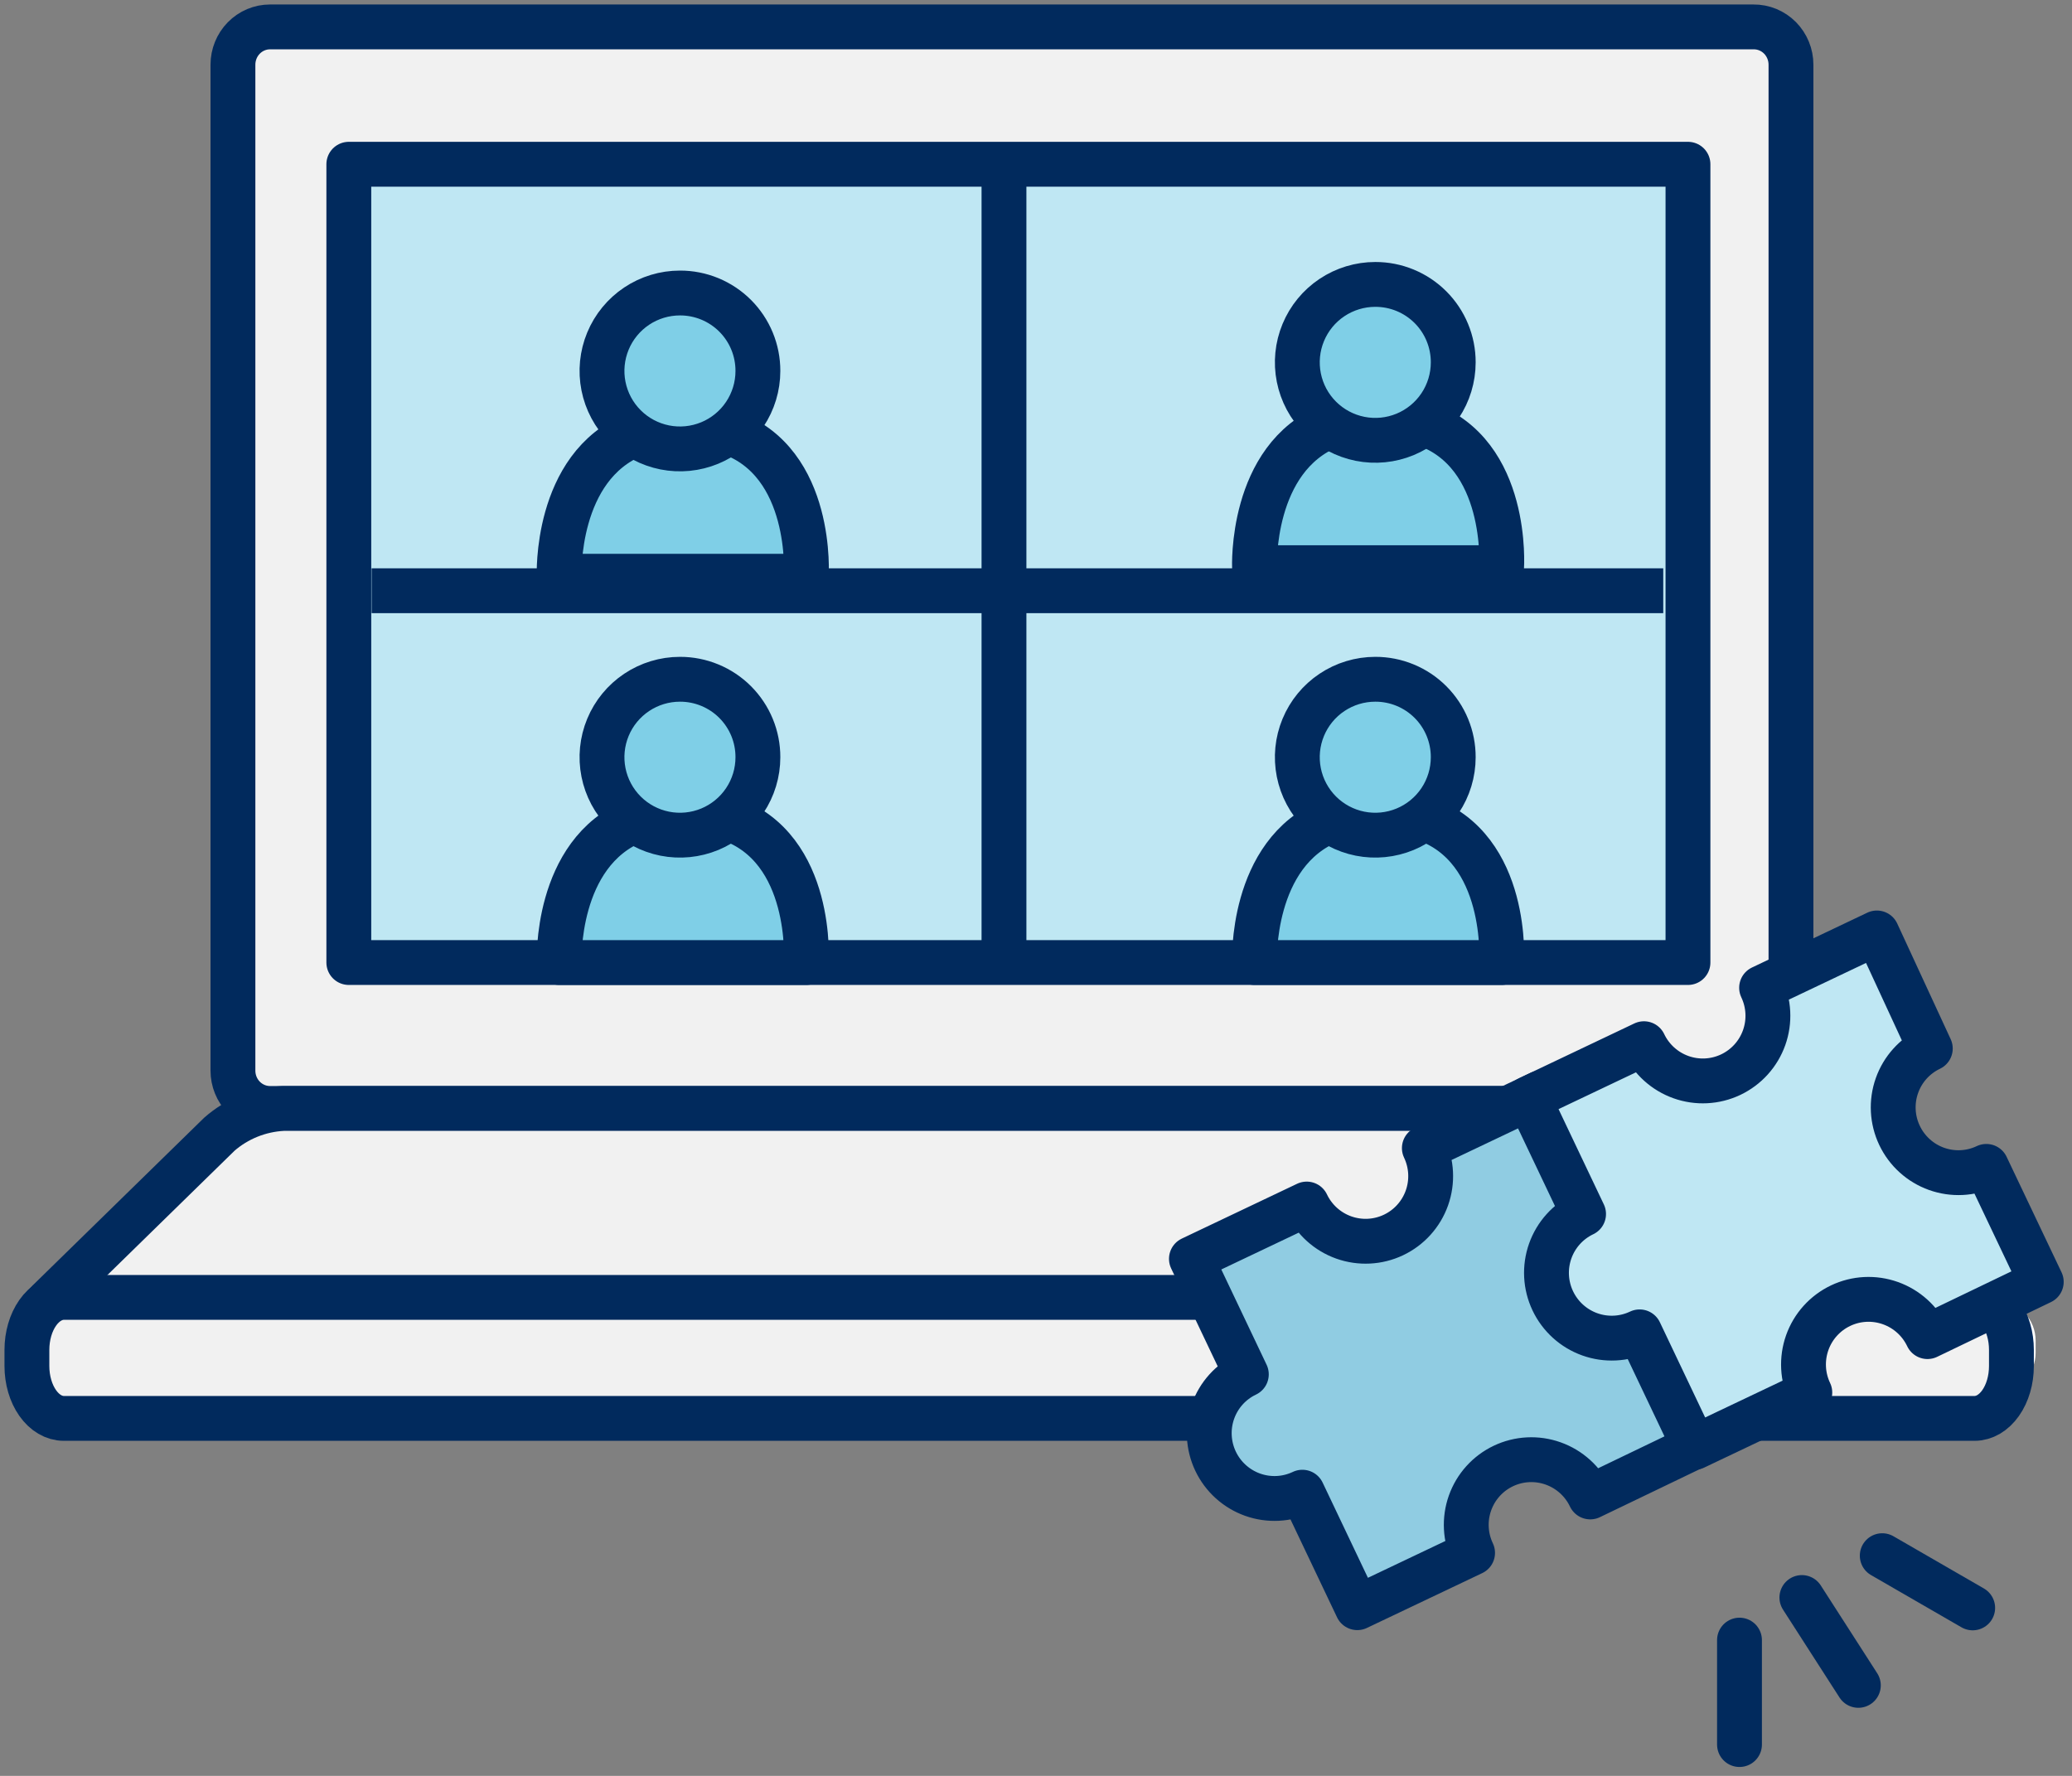 <svg width="231" height="198" viewBox="0 0 231 198" fill="none" xmlns="http://www.w3.org/2000/svg">
<rect x="0" y="0" width="231" height="198" fill="#808080" stroke="none"/>
<path d="M195.495 3H30.105C29.008 3 27.956 3.444 27.18 4.235C26.404 5.025 25.969 6.097 25.969 7.215V119.371C25.969 120.489 26.404 121.561 27.18 122.351C27.956 123.142 29.008 123.586 30.105 123.586H195.534C196.631 123.586 197.683 123.142 198.459 122.351C199.234 121.561 199.67 120.489 199.67 119.371V7.215C199.67 6.658 199.562 6.107 199.351 5.593C199.141 5.079 198.833 4.612 198.445 4.22C198.056 3.829 197.596 3.519 197.09 3.309C196.583 3.1 196.041 2.995 195.495 3Z" fill="#F1F1F1" stroke="#012A5D" stroke-width="5" stroke-miterlimit="10"/>
<path d="M109.389 123.586H195.524C198.154 123.72 200.659 124.732 202.625 126.453L221.727 145.123C223.305 146.673 222.792 147.99 220.52 147.99H6.567C4.294 147.99 3.75 146.704 5.367 145.123L24.461 126.453C26.427 124.732 28.932 123.72 31.562 123.586H109.389Z" fill="#F1F1F1" stroke="#012A5D" stroke-width="5" stroke-miterlimit="10"/>
<path d="M222.778 145.119H7.167C6.061 145.121 5.001 145.581 4.22 146.398C3.439 147.215 3 148.322 3 149.476V150.82C3 151.973 3.439 153.079 4.221 153.894C5.002 154.71 6.062 155.168 7.167 155.168H222.778C223.883 155.168 224.943 154.71 225.725 153.894C226.506 153.079 226.945 151.973 226.945 150.82V149.476C226.945 148.322 226.507 147.215 225.725 146.398C224.944 145.581 223.884 145.121 222.778 145.119Z" fill="white"/>
<path d="M220.13 144.652H7.117C6.024 144.655 4.977 145.273 4.205 146.369C3.434 147.466 3 148.951 3 150.501V152.305C3 153.854 3.434 155.338 4.206 156.433C4.978 157.528 6.025 158.143 7.117 158.143H220.13C221.222 158.143 222.269 157.528 223.041 156.433C223.813 155.338 224.247 153.854 224.247 152.305V150.501C224.247 148.951 223.814 147.466 223.042 146.369C222.27 145.273 221.223 144.655 220.13 144.652Z" fill="#F1F1F1" stroke="#012A5D" stroke-width="5" stroke-linejoin="round"/>
<path d="M188.186 18.312H38.889V107.316H188.186V18.312Z" fill="#BFE7F3" stroke="#012A5D" stroke-width="5" stroke-linejoin="round"/>
<line x1="41.43" y1="65.863" x2="185.43" y2="65.863" stroke="#012A5D" stroke-width="5"/>
<line x1="111.93" y1="107.363" x2="111.93" y2="20.363" stroke="#012A5D" stroke-width="5"/>
<path d="M89.886 64.25H62.341C62.341 64.25 61.826 52.032 70.79 48.433C72.335 49.165 74.192 49.538 76.081 49.498C77.97 49.458 79.788 49.005 81.26 48.208C90.761 51.49 89.886 64.25 89.886 64.25Z" fill="#7FCFE7" stroke="#012A5D" stroke-width="5" stroke-linecap="round" stroke-linejoin="round"/>
<path d="M84.496 41.359C84.497 43.078 83.987 44.758 83.032 46.187C82.077 47.617 80.72 48.731 79.132 49.389C77.544 50.047 75.796 50.219 74.11 49.884C72.424 49.548 70.876 48.721 69.66 47.505C68.444 46.29 67.617 44.741 67.281 43.056C66.945 41.37 67.118 39.622 67.775 38.034C68.433 36.446 69.547 35.088 70.976 34.133C72.405 33.178 74.086 32.668 75.805 32.668C76.947 32.665 78.078 32.888 79.134 33.323C80.19 33.759 81.15 34.399 81.957 35.206C82.765 36.014 83.405 36.973 83.841 38.029C84.277 39.085 84.499 40.217 84.496 41.359Z" fill="#7FCFE7" stroke="#012A5D" stroke-width="5" stroke-linecap="round" stroke-linejoin="round"/>
<path d="M167.406 63.293H139.861C139.861 63.293 139.346 51.075 148.31 47.476C149.854 48.208 151.711 48.581 153.6 48.541C155.49 48.5 157.308 48.048 158.779 47.251C168.281 50.533 167.406 63.293 167.406 63.293Z" fill="#7FCFE7" stroke="#012A5D" stroke-width="5" stroke-linecap="round" stroke-linejoin="round"/>
<path d="M162.016 40.402C162.016 42.121 161.507 43.801 160.552 45.23C159.597 46.66 158.239 47.774 156.651 48.432C155.063 49.09 153.316 49.262 151.63 48.927C149.944 48.591 148.395 47.764 147.179 46.548C145.964 45.333 145.136 43.784 144.801 42.098C144.465 40.413 144.637 38.665 145.295 37.077C145.952 35.489 147.066 34.131 148.496 33.176C149.925 32.221 151.605 31.711 153.324 31.711C154.466 31.708 155.598 31.93 156.654 32.366C157.71 32.802 158.669 33.442 159.477 34.249C160.284 35.057 160.925 36.016 161.36 37.072C161.796 38.128 162.019 39.26 162.016 40.402Z" fill="#7FCFE7" stroke="#012A5D" stroke-width="5" stroke-linecap="round" stroke-linejoin="round"/>
<path d="M167.406 107.316H139.861C139.861 107.316 139.346 95.099 148.31 91.499C149.854 92.231 151.711 92.605 153.6 92.564C155.49 92.524 157.308 92.071 158.779 91.275C168.281 94.556 167.406 107.316 167.406 107.316Z" fill="#7FCFE7" stroke="#012A5D" stroke-width="5" stroke-linecap="round" stroke-linejoin="round"/>
<path d="M162.016 84.425C162.016 86.144 161.507 87.825 160.552 89.254C159.597 90.683 158.239 91.797 156.651 92.455C155.063 93.113 153.316 93.285 151.63 92.95C149.944 92.615 148.395 91.787 147.179 90.572C145.964 89.356 145.136 87.808 144.801 86.122C144.465 84.436 144.637 82.688 145.295 81.1C145.952 79.512 147.066 78.155 148.496 77.2C149.925 76.244 151.605 75.734 153.324 75.734C154.466 75.731 155.598 75.954 156.654 76.39C157.71 76.825 158.669 77.465 159.477 78.273C160.284 79.081 160.925 80.04 161.36 81.096C161.796 82.151 162.019 83.283 162.016 84.425Z" fill="#7FCFE7" stroke="#012A5D" stroke-width="5" stroke-linecap="round" stroke-linejoin="round"/>
<path d="M89.886 107.316H62.341C62.341 107.316 61.826 95.099 70.79 91.499C72.335 92.231 74.192 92.605 76.081 92.564C77.97 92.524 79.788 92.071 81.26 91.275C90.761 94.556 89.886 107.316 89.886 107.316Z" fill="#7FCFE7" stroke="#012A5D" stroke-width="5" stroke-linecap="round" stroke-linejoin="round"/>
<path d="M84.496 84.425C84.497 86.144 83.987 87.825 83.032 89.254C82.077 90.683 80.72 91.797 79.132 92.455C77.544 93.113 75.796 93.285 74.11 92.95C72.424 92.615 70.876 91.787 69.66 90.572C68.444 89.356 67.617 87.808 67.281 86.122C66.945 84.436 67.118 82.688 67.775 81.1C68.433 79.512 69.547 78.155 70.976 77.2C72.405 76.244 74.086 75.734 75.805 75.734C76.947 75.731 78.078 75.954 79.134 76.39C80.19 76.825 81.15 77.465 81.957 78.273C82.765 79.081 83.405 80.04 83.841 81.096C84.277 82.151 84.499 83.283 84.496 84.425Z" fill="#7FCFE7" stroke="#012A5D" stroke-width="5" stroke-linecap="round" stroke-linejoin="round"/>
<path d="M132.827 140.354L145.681 134.242C146.51 135.984 147.995 137.325 149.81 137.972C151.626 138.618 153.622 138.517 155.36 137.69C157.099 136.864 158.438 135.379 159.082 133.563C159.726 131.747 159.624 129.749 158.796 128.006L171.65 121.895L177.605 134.782C175.867 135.609 174.529 137.095 173.886 138.911C173.243 140.727 173.347 142.726 174.175 144.468C175.003 146.21 176.488 147.552 178.302 148.199C180.117 148.847 182.114 148.747 183.853 147.922L189.975 160.799L177.289 166.9C176.46 165.158 174.975 163.815 173.159 163.168C171.344 162.52 169.347 162.621 167.607 163.448C165.868 164.275 164.529 165.76 163.885 167.577C163.241 169.394 163.345 171.394 164.173 173.136L151.32 179.247L145.197 166.37C143.458 167.196 141.462 167.296 139.647 166.648C137.833 166.001 136.348 164.658 135.52 162.917C134.692 161.175 134.588 159.176 135.231 157.36C135.874 155.543 137.212 154.058 138.95 153.231L132.827 140.354Z" fill="#90CCE2" stroke="#012A5D" stroke-width="5" stroke-linecap="round" stroke-linejoin="round"/>
<path d="M170.425 122.477L183.278 116.366C184.107 118.107 185.593 119.449 187.408 120.095C189.223 120.742 191.219 120.641 192.958 119.814C194.696 118.987 196.035 117.503 196.679 115.687C197.324 113.871 197.221 111.872 196.394 110.13L209.247 104.019L215.203 116.905C213.464 117.733 212.127 119.218 211.484 121.035C210.84 122.851 210.944 124.85 211.772 126.592C212.6 128.333 214.085 129.676 215.9 130.323C217.715 130.971 219.711 130.871 221.45 130.045L227.573 142.922L214.886 149.024C214.058 147.281 212.572 145.939 210.757 145.292C208.941 144.644 206.944 144.745 205.205 145.572C203.466 146.399 202.127 147.884 201.483 149.701C200.839 151.518 200.942 153.517 201.771 155.26L188.917 161.371L182.795 148.494C181.056 149.32 179.059 149.42 177.245 148.772C175.43 148.125 173.945 146.782 173.117 145.04C172.289 143.299 172.185 141.3 172.828 139.484C173.472 137.667 174.809 136.182 176.547 135.354L170.425 122.477Z" fill="#BFE7F3" stroke="#012A5D" stroke-width="5" stroke-linecap="round" stroke-linejoin="round"/>
<line x1="193.93" y1="182.863" x2="193.93" y2="194.507" stroke="#012A5D" stroke-width="5" stroke-linecap="round"/>
<line x1="200.885" y1="178.114" x2="207.181" y2="187.908" stroke="#012A5D" stroke-width="5" stroke-linecap="round"/>
<line x1="209.845" y1="173.448" x2="219.928" y2="179.27" stroke="#012A5D" stroke-width="5" stroke-linecap="round"/>
</svg>
